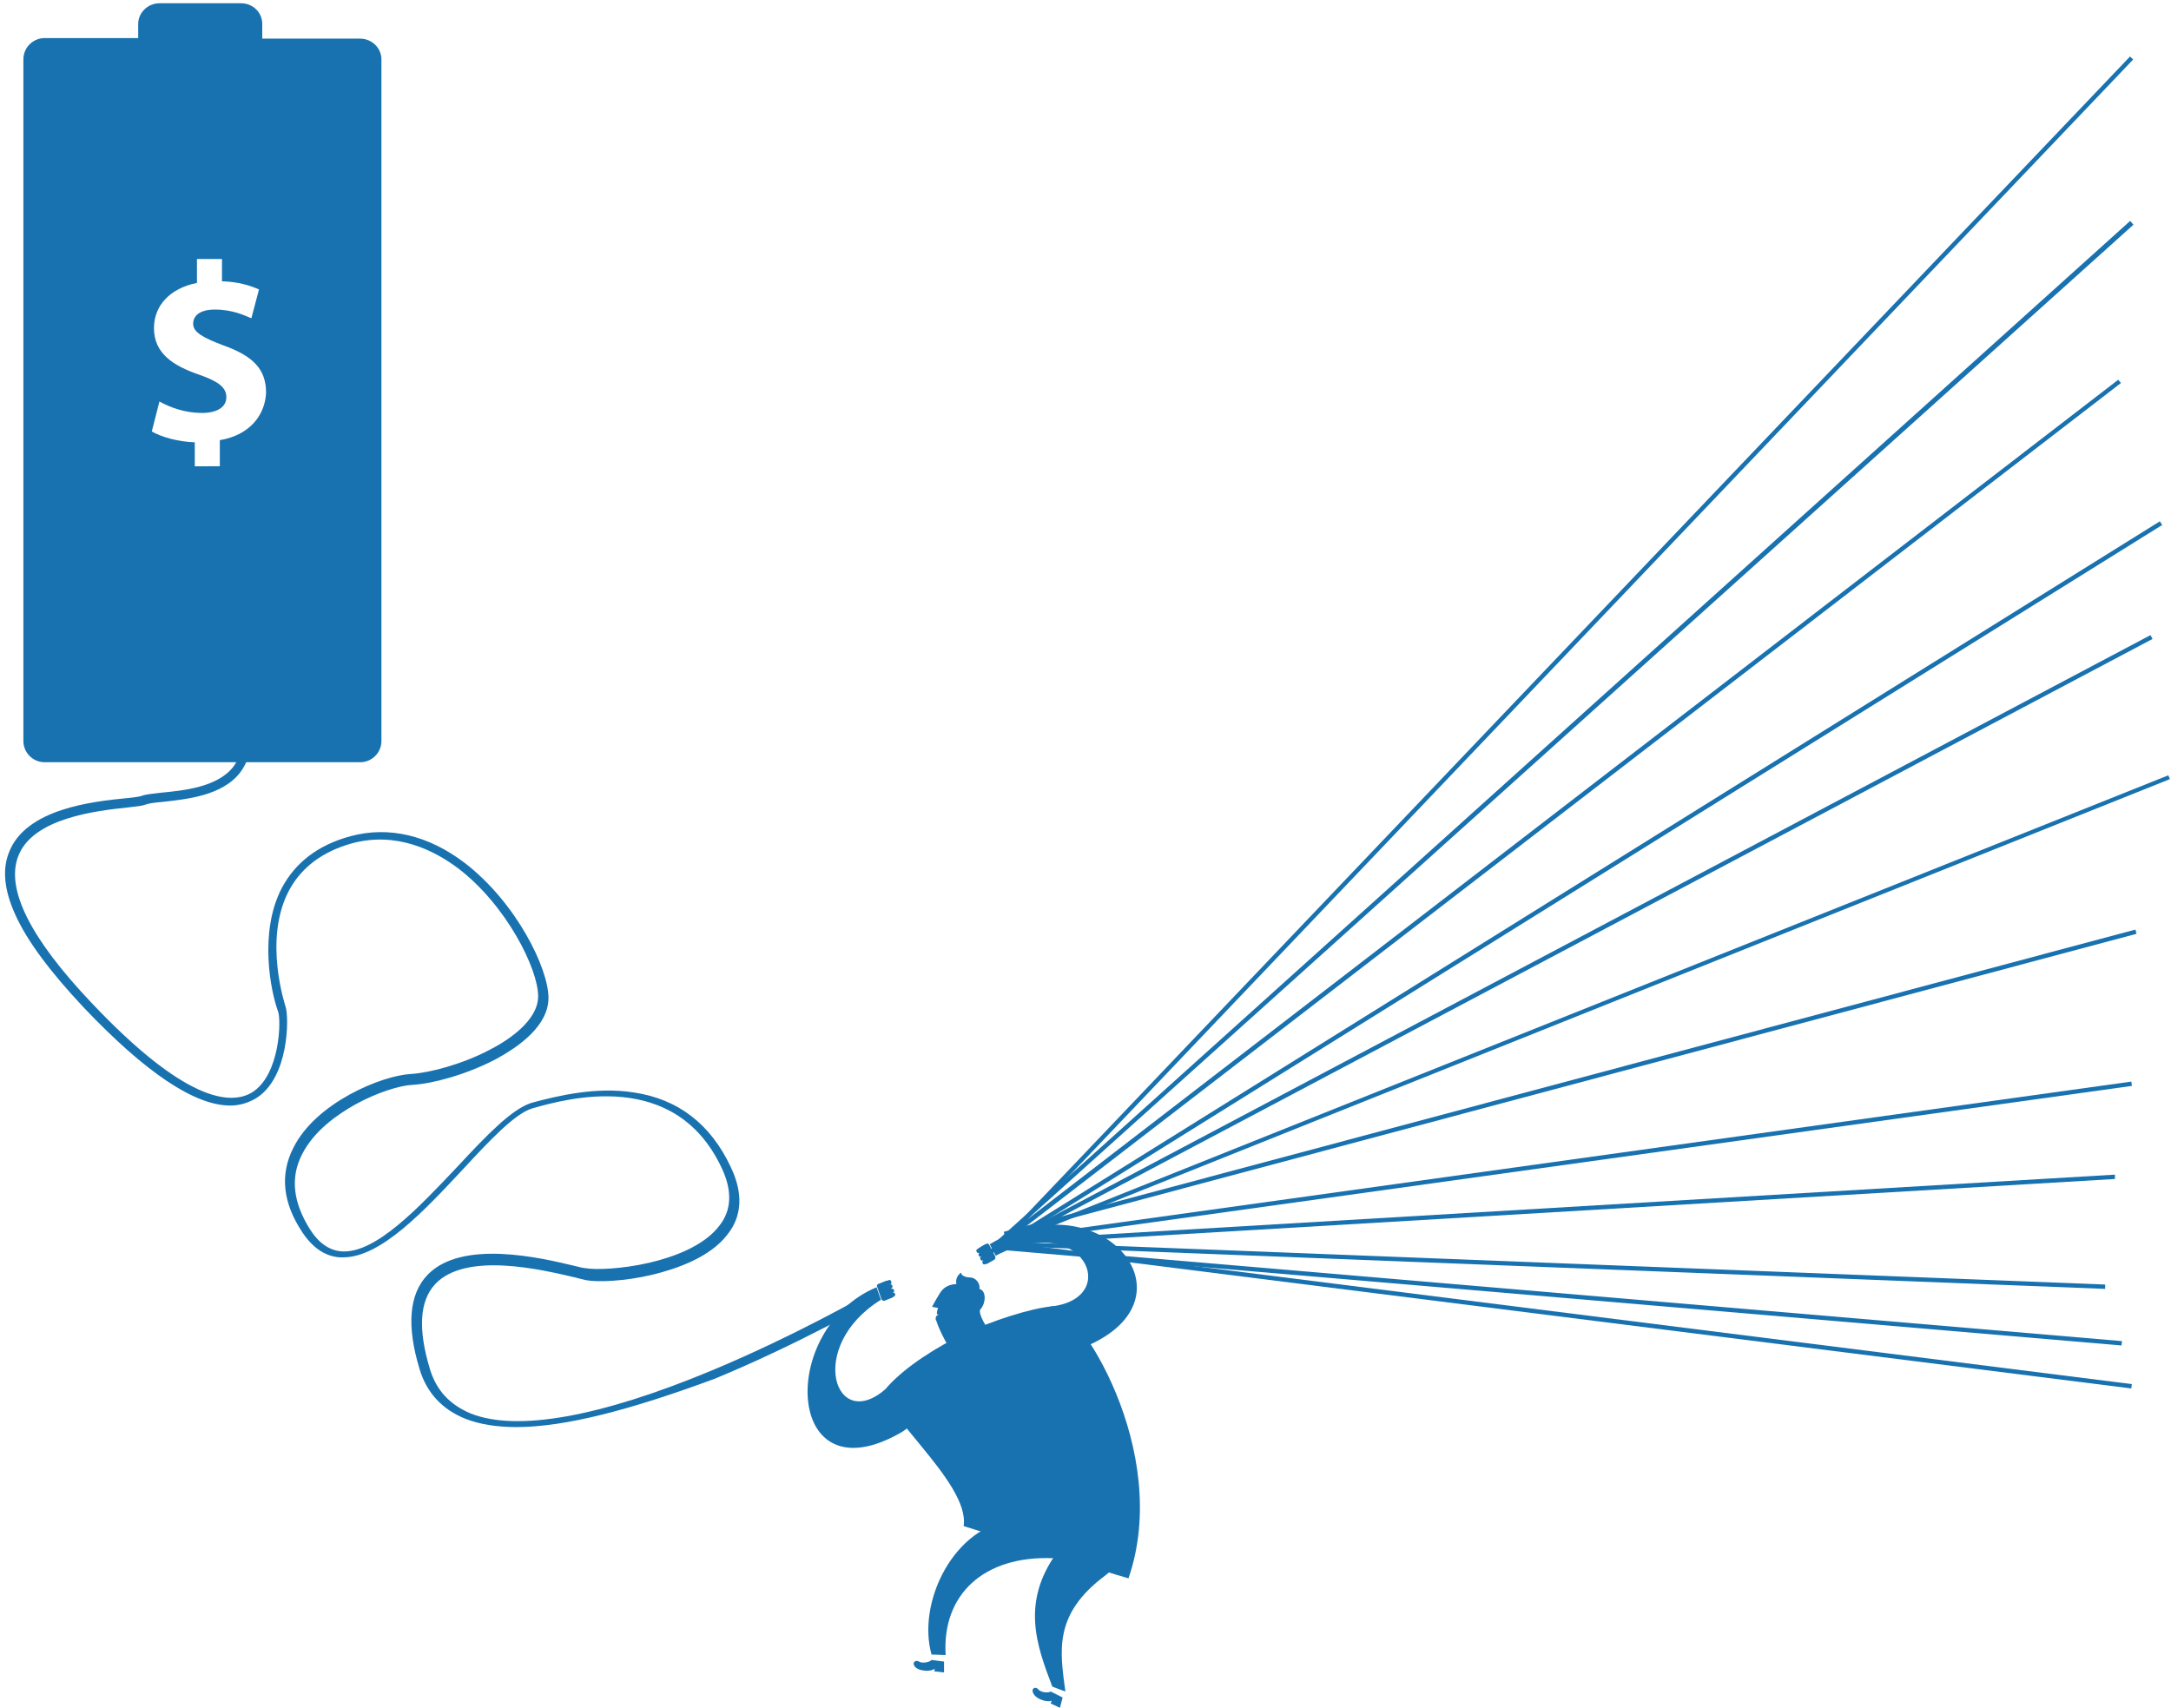 <?xml version="1.0" encoding="iso-8859-1"?>
<!-- Generator: Adobe Illustrator 13.0.0, SVG Export Plug-In  -->
<!DOCTYPE svg>
<svg version="1.2" baseProfile="tiny"
	 xmlns="http://www.w3.org/2000/svg" xmlns:xlink="http://www.w3.org/1999/xlink" xmlns:a="http://ns.adobe.com/AdobeSVGViewerExtensions/3.0/"
	 x="0px" y="0px" width="399px" height="314px" viewBox="-0.8 -0.6 399 314" xml:space="preserve">
<defs>
</defs>
<path fill="#1972B0" d="M170.4,304.5c-0.3,0.4-1.7,0.7-2.3,0.3c-0.6-0.4-1.5,0.2-0.6,1.1c1,0.8,3,0.7,3.5,0.2c0,0.2-0.1,0.5-0.1,0.5
	l1.8,0.2l0-2L170.4,304.5z"/>
<path fill="#1972B0" d="M185.7,278.7c-11.2,1.1-18,15.2-15.3,24.8c0.5,0,2,0.1,2.6,0.1c-0.7-11.1,7-18.3,19.7-17.8
	C200.8,286.1,193.8,277.9,185.7,278.7"/>
<path fill="#1972B0" d="M192.3,310.3c-0.4,0.3-1.8,0.2-2.3-0.4c-0.4-0.6-1.5-0.2-0.8,0.9c0.7,1.1,2.7,1.5,3.3,1.2
	c-0.1,0.2-0.2,0.5-0.2,0.5l1.7,0.8l0.5-1.9L192.3,310.3z"/>
<path fill="#1972B0" d="M193.5,284.7c-6.7,9.2-3.8,17.1-0.9,24.7c0.5,0.2,1.8,0.7,2.4,0.9c-1-7.5-2.2-14.2,7.3-21.3
	C209,284,198.5,277.9,193.5,284.7"/>
<path fill="#1972B0" d="M176.3,235.5c-1.9-0.3-3.4,0.1-4.3,1.5c-0.9,1.4-1.5,2.6-1.5,2.6l1.1,0.2c0,0-0.2,0.6-0.2,0.8
	c-0.1,0.3,0.1,0.4,0.3,0.5c-0.2,0-0.4,0.1-0.5,0.4c-0.1,0.3,0,0.6,0.1,0.7c0.6,2,2.6,5.4,2.6,5.4l7.6-2.9c0,0-2.4-3.1-2.2-4.5
	C179.6,237.2,178.5,235.9,176.3,235.5"/>
<path fill="#1972B0" d="M172.6,237.8c-0.1,0.2,0,0.5,0.2,0.6c0.2,0.1,0.5,0,0.6-0.2c0.1-0.2,0-0.5-0.2-0.6
	C173,237.5,172.7,237.5,172.6,237.8"/>
<path fill="#1972B0" d="M173.6,238c-0.1,0.2,0,0.5,0.2,0.6c0.2,0.1,0.5,0,0.6-0.2c0.1-0.2,0-0.5-0.2-0.6
	C173.9,237.6,173.7,237.7,173.6,238"/>
<path fill="#1972B0" d="M179.2,236.3c0.2-1-0.7-2.1-1.7-2.1c-1,0-1.8-0.5-1.6-0.9c-1,0.5-1.3,2-0.6,2.7c0.7,0.7,2.2,1.2,3.3,1.4
	c-0.3,0.5,0,2.8,0.5,2.9C180.3,239.5,180.7,236.7,179.2,236.3"/>
<path fill="#1972B0" d="M192.6,239.5c-4.2,0.4-11.1,2.7-16.1,5c-5,2.4-10.8,6-14.2,9.8c-3.1,3.5,15.3,17.4,14,25.6
	c3.4,1,26.2,8.5,30.3,9.6C214.7,266,197.1,239.1,192.6,239.5"/>
<polygon fill="#1972B0" points="176.1,247.1 178.6,245.9 177.4,244.1 175.7,244.9 "/>
<path fill="#1972B0" d="M178.1,246.1l-1.5,0.7c0,0,1,4.2,2.8,11.7c1.5,0.6,3.7,1.6,3.7,1.6s1.1-2.9,1.4-4
	C181.1,250.8,178.1,246.1,178.1,246.1"/>
<path fill="#1972B0" d="M180.5,228c0.2-0.1,0.4,0,0.5,0.2l1.1,2.1c0.1,0.2,0,0.5-0.1,0.6l-1.4,0.8c-0.2,0.1-0.4,0-0.5-0.2l-1.1-2.1
	c-0.1-0.2,0-0.5,0.1-0.6L180.5,228z"/>
<path fill="#1972B0" d="M179.5,230.4c-0.2,0.1-0.2,0.3-0.1,0.5l0,0c0.1,0.2,0.3,0.3,0.5,0.1l1.3-0.8c0.2-0.1,0.2-0.3,0.1-0.5l0,0
	c-0.1-0.2-0.3-0.2-0.5-0.1L179.5,230.4z"/>
<path fill="#1972B0" d="M179.9,231.1c-0.2,0.1-0.2,0.3-0.1,0.5l0,0c0.1,0.2,0.3,0.3,0.5,0.1l1.3-0.8c0.2-0.1,0.2-0.3,0.1-0.5l0-0.1
	c-0.1-0.2-0.3-0.2-0.5-0.1L179.9,231.1z"/>
<path fill="#1972B0" d="M179.2,229.7c-0.2,0.1-0.2,0.3-0.1,0.5l0,0c0.1,0.2,0.3,0.3,0.5,0.1l1.3-0.8c0.2-0.1,0.2-0.3,0.1-0.5l0,0
	c-0.1-0.2-0.3-0.2-0.5-0.1L179.2,229.7z"/>
<path fill="#1972B0" d="M178.8,229c-0.2,0.1-0.2,0.3-0.1,0.5l0,0c0.1,0.2,0.3,0.3,0.5,0.1l1.3-0.8c0.2-0.1,0.2-0.3,0.1-0.5l0,0
	c-0.1-0.2-0.3-0.2-0.5-0.1L178.8,229z"/>
<path fill="#1972B0" d="M192.6,239.5c-5.9,0.8-1.8,10.4,5.1,7.8c22.9-8.7,3.9-31.6-16.6-19.2l1.1,2.1
	C198.3,221.8,205.4,237.9,192.6,239.5"/>
<path fill="#1972B0" d="M160.6,235.4c-0.2,0.1-0.3,0.3-0.2,0.5l0.8,2.3c0.1,0.2,0.3,0.3,0.5,0.3l1.5-0.6c0.2-0.1,0.3-0.3,0.2-0.5
	l-0.8-2.3c-0.1-0.2-0.3-0.3-0.5-0.3L160.6,235.4z"/>
<path fill="#1972B0" d="M163,236.3c0.2-0.1,0.4,0,0.5,0.2l0,0c0.1,0.2,0,0.4-0.2,0.5l-1.4,0.5c-0.2,0.1-0.4,0-0.5-0.2l0,0
	c-0.1-0.2,0-0.4,0.2-0.5L163,236.3z"/>
<path fill="#1972B0" d="M163.2,237c0.2-0.1,0.4,0,0.5,0.2l0,0c0.1,0.2,0,0.4-0.2,0.5l-1.4,0.5c-0.2,0.1-0.4,0-0.5-0.2l0,0
	c-0.1-0.2,0-0.4,0.2-0.5L163.2,237z"/>
<path fill="#1972B0" d="M162.7,235.5c0.2-0.1,0.4,0,0.5,0.2l0,0c0.1,0.2,0,0.4-0.2,0.5l-1.4,0.5c-0.2,0.1-0.4,0-0.5-0.2l0,0
	c-0.1-0.2,0-0.4,0.2-0.5L162.7,235.5z"/>
<path fill="#1972B0" d="M162.5,234.7c0.2-0.1,0.4,0,0.5,0.2l0,0.1c0.1,0.2,0,0.4-0.2,0.5l-1.4,0.5c-0.2,0.1-0.4,0-0.5-0.2l0,0
	c-0.1-0.2,0-0.4,0.2-0.5L162.5,234.7z"/>
<path fill="#1972B0" d="M162.3,254.4c4.5-4.2,8.9,4.6,2.5,8.3c-21.4,12.3-22.7-19.1-4.5-26.7l0.8,2.3
	C147.2,246.9,152.7,263.3,162.3,254.4"/>
<rect x="287.6" y="52.2" transform="matrix(0.468 0.884 -0.884 0.468 305.98 -162.533)" fill="#1972B0" width="0.8" height="241.4"/>
<polygon fill="#1972B0" points="182,229 181.7,228.3 397.7,141.9 398,142.6 "/>
<rect x="287.3" y="90.8" transform="matrix(0.258 0.966 -0.966 0.258 405.249 -130.698)" fill="#1972B0" width="0.8" height="215.3"/>
<rect x="287.1" y="108.4" transform="matrix(0.138 0.991 -0.991 0.138 458.711 -101.278)" fill="#1972B0" width="0.8" height="208.9"/>
<polygon fill="#1972B0" points="183.5,228.2 183.4,227.4 387.9,215.3 387.9,216.1 "/>
<polygon fill="#1972B0" points="386.1,236.3 183.5,228.4 183.5,227.6 386.1,235.5 "/>
<polygon fill="#1972B0" points="390.9,254.6 182.8,228.4 182.9,227.6 391,253.8 "/>
<polygon fill="#1972B0" points="389.1,246.7 181.6,229 181.7,228.2 389.2,245.9 "/>
<rect x="289.5" y="36.4" transform="matrix(0.529 0.849 -0.849 0.529 273.91 -169.822)" fill="#1972B0" width="0.8" height="250.6"/>
<polygon fill="#1972B0" points="182.7,228.7 182.2,228 388.5,69.2 389,69.8 "/>
<polygon fill="#1972B0" points="182,228.9 181.5,228.3 390.7,40 391.3,40.7 "/>
<rect x="286.1" y="-31.7" transform="matrix(0.724 0.69 -0.69 0.724 161.661 -164.676)" fill="#1972B0" width="0.8" height="302.5"/>
<path fill="#1972B0" d="M94.1,261.7c-3.6,0-6.7-0.5-9.3-1.5c-4.3-1.7-7.2-4.8-8.5-9.2c-2.4-7.9-1.9-13.7,1.4-17.2
	c6.3-6.7,21-3.2,27.2-1.7c0.9,0.2,1.5,0.4,2,0.4c1.6,0.3,6.4,0.2,11.6-1c4.3-1,10-3,12.9-6.8c2.3-2.9,2.4-6.5,0.4-10.7
	c-8.6-18.2-28.3-12.7-34.7-10.9c-3.2,0.9-7.9,5.9-12.8,11.2c-7.1,7.6-15.1,16.2-22,16.2c-0.2,0-0.5,0-0.7,0c-2.7-0.2-5-1.8-6.9-4.7
	c-3.5-5.3-4.1-10.5-1.6-15.4c4.1-8.3,16.2-13.3,21.6-13.6c3.3-0.2,9.3-1.7,14.6-4.5c3.3-1.7,8.8-5.3,8.8-9.8c0-5-5.8-16.7-14.7-23.5
	c-4.4-3.3-11.3-6.8-19.5-4.6c-5.4,1.5-9.3,4.4-11.6,8.7c-4.8,9.1-0.6,21.3-0.6,21.4c0.6,1.8,0.7,13-5.5,16.8
	c-1.4,0.8-2.9,1.3-4.7,1.3c-6.5,0-15.5-6-26.9-18c-6.1-6.5-10.4-12.2-12.6-17.1c-2-4.4-2.4-8.2-1.2-11.3c3-8.2,15.6-9.5,21.7-10.1
	c1.2-0.1,2.4-0.3,2.7-0.4c0.7-0.3,1.9-0.4,3.6-0.6c4.1-0.4,10.4-1,13.3-4.8c1.4-1.9,1.9-4.5,1.3-7.7l1.6-0.3c0.7,3.7,0.1,6.7-1.6,9
	c-3.3,4.4-10,5-14.4,5.5c-1.4,0.1-2.6,0.3-3.1,0.5c-0.5,0.2-1.3,0.3-3.1,0.5c-5.7,0.6-17.7,1.9-20.3,9.1c-2.2,6,2.3,15,13.5,26.8
	c17.1,18.1,25.5,18.9,29.5,16.5c5.2-3.2,5.4-13.4,4.8-14.9c-1.3-3.5-3.6-14.5,0.7-22.7c2.5-4.7,6.7-7.9,12.6-9.5
	c7-1.9,14.3-0.2,21,4.9c9.5,7.3,15.4,19.4,15.4,24.8c0,5.1-5.3,8.9-9.7,11.3c-5.6,2.9-11.7,4.5-15.3,4.7c-2.2,0.1-6.3,1.3-10.5,3.6
	c-3.2,1.8-7.6,4.8-9.8,9.2c-2.2,4.3-1.6,8.9,1.5,13.8c1.6,2.5,3.5,3.8,5.7,4c6.3,0.5,14.3-8.1,21.4-15.6c5.3-5.7,10-10.6,13.6-11.7
	c4.8-1.3,11.9-3,18.8-1.9c8.1,1.2,14.1,5.8,17.8,13.7c2.3,4.8,2.1,9-0.6,12.4c-3.2,4.2-9.3,6.3-13.8,7.4c-5,1.2-10.1,1.4-12.2,1
	c-0.5-0.1-1.2-0.3-2-0.5c-6-1.4-20-4.8-25.7,1.2c-2.9,3.1-3.2,8.3-1,15.6c1.2,4,3.7,6.6,7.5,8.2c8.5,3.4,23.9,0.6,44.3-7.9
	c15.6-6.5,28.7-14.1,28.8-14.1l0.8,1.4c-0.1,0.1-13.3,7.7-29,14.2C115.2,258.5,103.1,261.7,94.1,261.7"/>
<path fill="#1972B0" d="M65.4,6.5h-18V3.8c0-2.1-1.7-3.8-3.9-3.8h-15c-2.1,0-3.9,1.7-3.9,3.8v2.6H7.4c-2.1,0-3.9,1.7-3.9,3.9v125.3
	c0,2.1,1.7,3.9,3.9,3.9h58c2.1,0,3.9-1.7,3.9-3.9V10.3C69.3,8.2,67.5,6.5,65.4,6.5 M39.6,80.3v4.8H35v-4.4c-3.1-0.1-6.2-1-7.9-2
	l1.4-5.5c2,1.1,4.7,2.1,7.8,2.1c2.7,0,4.5-1,4.5-2.9c0-1.8-1.5-2.9-4.9-4.1c-5-1.7-8.4-4-8.4-8.6c0-4.1,2.9-7.3,7.9-8.3v-4.4h4.6
	v4.1c3.1,0.1,5.2,0.8,6.8,1.5l-1.4,5.3c-1.2-0.5-3.4-1.6-6.7-1.6c-3,0-4,1.3-4,2.6c0,1.5,1.6,2.5,5.6,4c5.6,2,7.8,4.5,7.8,8.7
	C47.9,75.8,45,79.4,39.6,80.3"/>
</svg>
